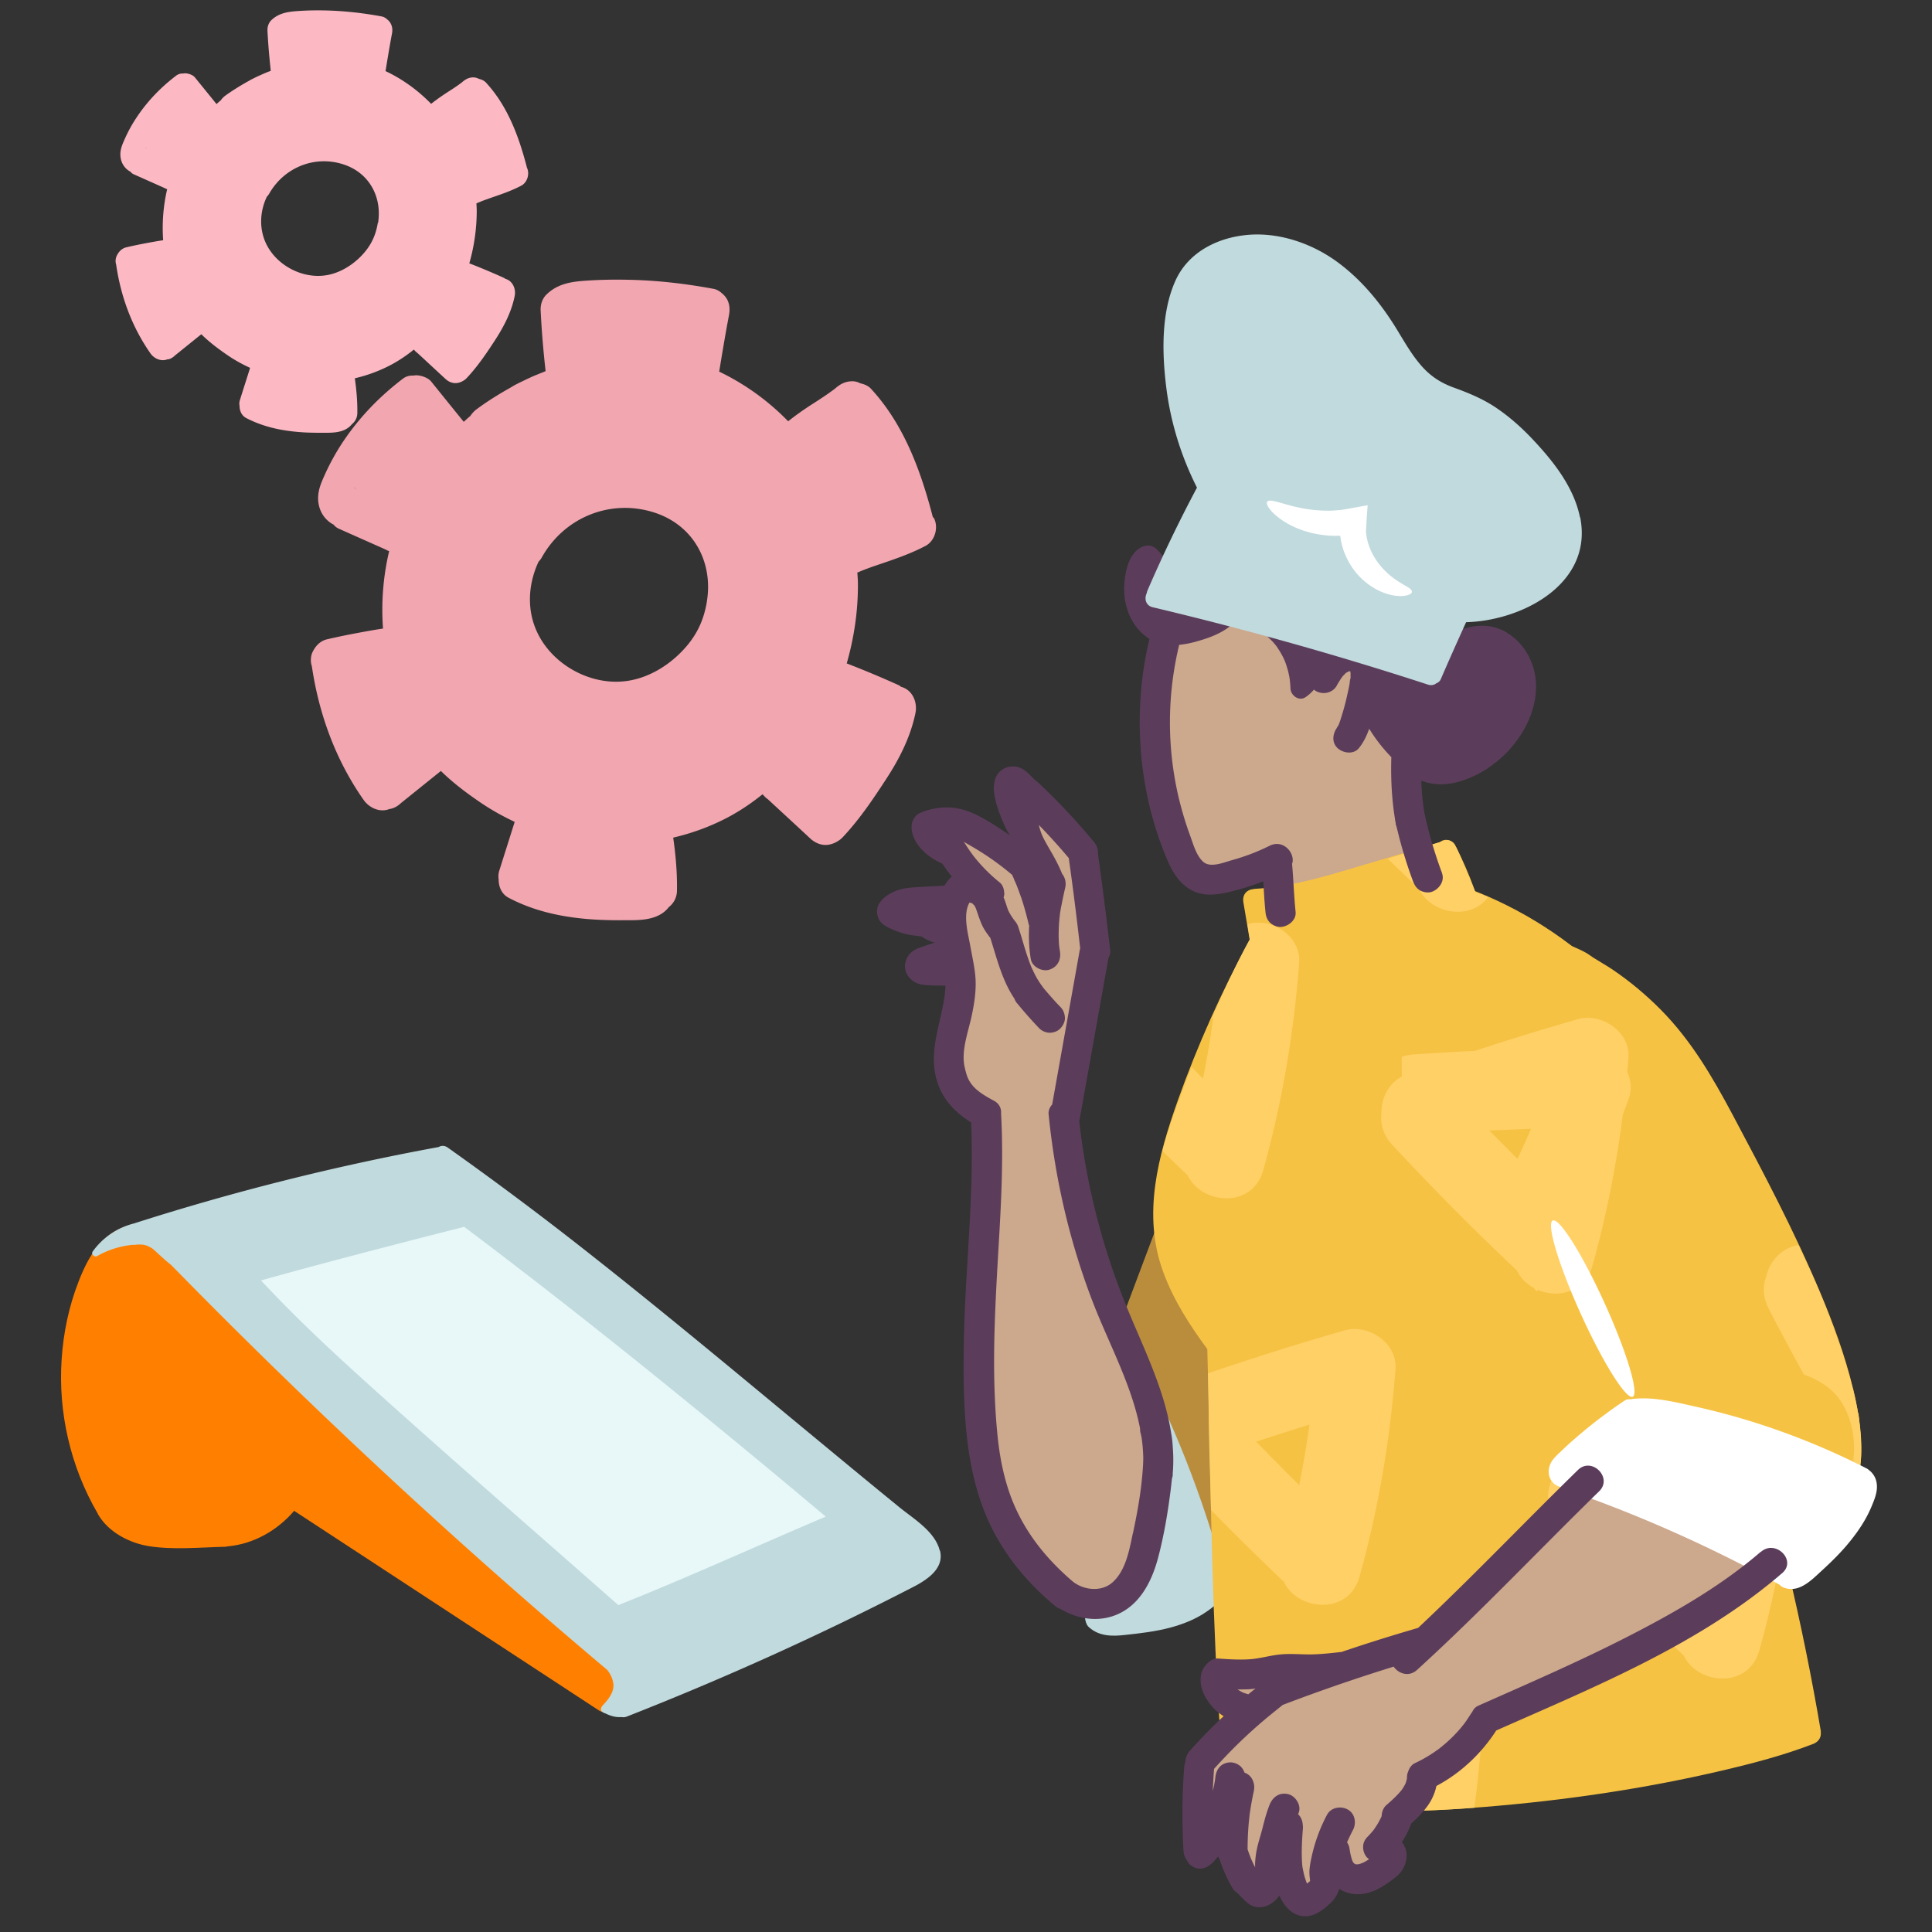<svg id="Illustration" xmlns="http://www.w3.org/2000/svg" viewBox="0 0 200 200"><rect x="0" y="0" width="200" height="200" fill="#333333" stroke="none"/><defs><style>.cls-1{fill:none}.cls-3{fill:#f6c243}.cls-5{fill:#fff}.cls-6{fill:#ffd066}.cls-8{fill:#ff8000}.cls-9{fill:#c1dade}.cls-10{fill:#ba8d3c}.cls-11{fill:#cca88d}.cls-12{fill:#5b3d5b}</style></defs><path d="M96.57 53.54c-1.25-4.81-2.99-9.6-6.42-13.31-.28-.3-.68-.46-1.09-.55-.29-.15-.6-.23-.93-.21-.62.03-1.09.26-1.56.65l-.18.15c-.76.57-1.56 1.09-2.36 1.6-.84.54-1.66 1.12-2.44 1.74a25.132 25.132 0 0 0-7.14-5.14c.32-1.94.64-3.89 1.01-5.82.11-.59.09-1.17-.22-1.71a2.21 2.21 0 0 0-.52-.59c-.24-.22-.53-.39-.86-.45-2.95-.55-5.94-.89-8.93-.94-1.45-.03-2.9 0-4.34.1-1.49.1-2.88.33-4 1.41-.47.45-.66 1.09-.62 1.71.1 2.09.28 4.17.51 6.24-.1.04-.21.09-.31.13-.24.09-.46.19-.7.28-.46.19-.92.41-1.37.63-.23.11-.46.22-.69.34-.19.1-.38.21-.57.33-1.18.66-2.34 1.38-3.44 2.19-.29.21-.53.46-.71.74-.24.2-.46.4-.68.61-1.13-1.39-2.25-2.78-3.37-4.17-.33-.41-1.06-.65-1.56-.65-.08 0-.18.01-.27.03-.39-.02-.77.07-1.1.32-2.4 1.83-4.45 3.94-6.14 6.44a23.85 23.85 0 0 0-1.96 3.53c-.35.78-.68 1.53-.68 2.4 0 1.1.52 2.12 1.49 2.68.02.01.05.02.08.03.15.18.32.33.53.43 1.63.73 3.26 1.45 4.9 2.18.12.08.24.12.36.17l-.06.23c-.58 2.55-.77 5.18-.58 7.78-.75.11-1.5.24-2.24.38-1.2.22-2.4.46-3.59.74-.62.15-1.11.62-1.4 1.19-.12.21-.2.44-.22.68-.04.28-.02.58.07.86 0 .01.01.02.01.03.73 4.96 2.46 9.72 5.35 13.84.6.86 1.72 1.36 2.71.95.06 0 .12-.01.18-.03.37-.1.7-.3.98-.57l4.14-3.33c1.24 1.22 2.65 2.28 4.09 3.26 1.13.77 2.32 1.43 3.55 2.01-.53 1.69-1.07 3.38-1.6 5.07-.09.29-.1.59-.06.9 0 .76.31 1.51 1.04 1.89 2.52 1.33 5.24 1.94 8.06 2.19 1.28.11 2.57.14 3.84.13 1.38 0 2.97.06 4.14-.82.21-.16.39-.35.55-.55.5-.39.82-.99.83-1.69.03-1.84-.13-3.67-.39-5.49 1.97-.46 3.89-1.16 5.7-2.12 1.27-.68 2.45-1.48 3.55-2.37.01.01.03.03.04.05.08.08.16.17.24.25.08.08.17.15.26.21 1.47 1.36 2.95 2.72 4.42 4.09.43.39.98.65 1.56.65.41 0 .89-.15 1.26-.39.17-.1.32-.21.46-.35 1.74-1.83 3.21-4.01 4.58-6.12 1.36-2.08 2.51-4.36 3.01-6.81.22-1.11-.31-2.39-1.49-2.7-.09-.08-.19-.15-.29-.19-1.75-.79-3.52-1.53-5.3-2.22h-.04c.77-2.69 1.18-5.48 1.16-8.24 0-.39-.03-.79-.06-1.18.15-.06.73-.28.1-.05.3-.11.6-.24.91-.35.62-.24 1.26-.44 1.89-.66 1.41-.48 2.83-1 4.16-1.7.99-.52 1.38-1.94.85-2.91Zm-23.39 8.71c-.37 2.29-1.32 4-3.01 5.59-1.54 1.44-3.56 2.52-5.69 2.7-3.73.33-7.65-2-9.05-5.5-.91-2.25-.68-4.75.32-6.89.12-.13.25-.28.35-.47 2.32-4.14 7.13-6.09 11.67-4.61 4.01 1.31 6.06 5.08 5.41 9.16Zm13-15.83-.02.03.06-.08s-.03.04-.04.06ZM36.85 70.05v-.03.03Zm.04-19.36c-.1-.09-.18-.2-.3-.28.12.07.21.17.3.28Z" style="fill:#f2a6b0" id="Layer_8"/><path d="M54.54 17.32c-.82-3.17-1.98-6.34-4.25-8.79-.19-.2-.45-.3-.72-.37-.19-.1-.4-.15-.62-.15-.41.02-.72.17-1.03.43-.04.03-.08.06-.12.1-.5.38-1.03.72-1.56 1.06-.55.36-1.09.74-1.61 1.15-1.36-1.4-2.96-2.56-4.72-3.39.21-1.29.42-2.57.66-3.84.08-.39.06-.77-.15-1.13-.08-.14-.2-.28-.35-.39-.16-.15-.35-.26-.57-.3-1.94-.36-3.92-.58-5.9-.62-.95-.02-1.92 0-2.86.07-.98.07-1.9.22-2.64.93-.31.3-.44.72-.41 1.13.07 1.38.19 2.75.34 4.12-.07.03-.14.06-.21.08-.15.06-.3.12-.46.19-.3.13-.61.27-.91.41-.15.08-.3.15-.46.23-.12.07-.25.15-.37.21-.78.44-1.54.91-2.28 1.44-.19.14-.35.3-.47.48l-.46.4c-.74-.92-1.49-1.84-2.23-2.75-.22-.28-.7-.43-1.03-.43a.88.88 0 0 0-.17.02c-.26-.01-.5.04-.73.21-1.58 1.2-2.94 2.6-4.05 4.25-.5.74-.93 1.51-1.29 2.33-.23.51-.45 1.01-.45 1.58 0 .73.35 1.4.98 1.76.01 0 .03.01.05.02.1.12.21.22.35.28 1.08.48 2.15.96 3.23 1.44.08.05.15.08.24.11-.01.05-.03.1-.04.15-.38 1.69-.5 3.42-.38 5.13-.5.07-.99.16-1.48.25-.8.15-1.58.3-2.36.49-.41.1-.73.41-.92.78-.08.14-.13.29-.15.45-.03.19-.01.38.05.57v.02c.48 3.28 1.63 6.41 3.53 9.13.39.57 1.13.9 1.79.63h.12c.25-.08.46-.21.64-.39l2.73-2.2c.82.81 1.75 1.51 2.7 2.16.74.51 1.54.95 2.35 1.32-.35 1.11-.71 2.23-1.06 3.35-.06.19-.07.39-.03.59 0 .5.21 1 .68 1.25 1.67.87 3.46 1.28 5.32 1.44.84.08 1.69.09 2.54.09.91 0 1.96.04 2.73-.54.14-.1.26-.23.37-.36.33-.26.54-.66.55-1.12.02-1.22-.09-2.42-.26-3.62 1.3-.3 2.57-.77 3.76-1.4.84-.45 1.62-.98 2.35-1.57 0 .01.01.02.03.03.06.06.1.11.16.17.05.05.11.1.17.14.98.9 1.94 1.8 2.92 2.7.28.26.64.43 1.03.43.28 0 .59-.1.83-.26.11-.06.21-.14.3-.23 1.15-1.21 2.12-2.65 3.02-4.04.89-1.38 1.66-2.88 1.98-4.49.15-.73-.21-1.58-.98-1.78a.554.554 0 0 0-.19-.12c-1.15-.52-2.32-1.01-3.5-1.47h-.03c.51-1.78.77-3.62.77-5.44 0-.26-.02-.52-.03-.78.1-.04.48-.19.07-.03.2-.08.39-.16.59-.24.41-.15.83-.3 1.24-.44.93-.32 1.87-.66 2.74-1.12.65-.34.91-1.28.56-1.92h-.01Zm-15.43 5.75c-.24 1.51-.87 2.64-1.98 3.69-1.02.95-2.35 1.67-3.75 1.78-2.46.21-5.05-1.32-5.97-3.63-.59-1.49-.46-3.13.21-4.54.08-.09.17-.19.24-.31 1.54-2.72 4.71-4.02 7.7-3.04 2.65.86 4 3.35 3.58 6.05Zm8.58-10.45v.02s.01-.04.03-.06c0 .01-.02.03-.03.04ZM15.13 28.21v-.02.02Zm.03-12.78c-.07-.06-.12-.13-.2-.18.08.05.15.11.2.18Z" style="fill:#fcb9c4" id="Layer_20"/><g id="Layer_6"><path class="cls-10" d="M146.94 107.69c-.75-2.21-3.11-4.74-4.9-5.93-1.79-1.18-5.78-.77-7.07-.42-1.15.31-2.31 1.59-3.79 3.26-.44-.42-1.22-.5-1.62.18-1.58 2.66-3.13 5.37-4.43 8.19-1.31 2.83-2.32 5.68-3.37 8.57-2.16 5.91-4.45 11.78-6.6 17.7-.34.95.71 1.49 1.44 1.17 1.11 2.3 4.01 8.35 4.78 10.15.95 2.25 3.76 9.56 3.76 9.56h.01s3.4-2.95 4.94-6.3c1.54-3.35 8.52-14.74 10.39-18.47 1.87-3.73 6.24-13.59 6.71-16.5.47-2.9.51-8.97-.24-11.17Z"/><path class="cls-10" d="M125.86 160.86c4.54-5.05 8.13-10.87 11.18-16.92.6-1.19-1.19-2.24-1.79-1.04-2.97 5.89-6.44 11.58-10.86 16.5-.89.99.57 2.46 1.47 1.47Z"/><path class="cls-10" d="M130.55 107.33c1.78-3.46 5.38-6.39 9.44-5.26 3.78 1.05 6 4.55 6.51 8.28.27 1.95.06 3.9-.28 5.83-.34 1.9-.77 3.78-1.36 5.62-1.14 3.48-2.54 6.84-4 10.19-1.64 3.76-3.53 7.36-5.59 10.9-.67 1.15 1.12 2.2 1.79 1.04 2.06-3.54 3.95-7.14 5.59-10.9 1.6-3.68 3.18-7.36 4.38-11.2 1.2-3.83 2.19-8.55 1.37-12.73-.82-4.18-3.64-7.88-7.84-9.04-4.95-1.37-9.57 1.92-11.78 6.22-.61 1.18 1.18 2.23 1.79 1.04Z"/><path class="cls-9" d="m112.52 141.31-.19 26.17c0 1.33 2.07 1.33 2.07 0l.19-26.17c0-1.33-2.07-1.33-2.07 0Z"/><path class="cls-9" d="M114.37 141.74c.12-.1.25-.21.37-.3l-.21.16c.57-.44 1.2-.8 1.85-1.09l-.25.1c.1-.04.19-.08.28-.12.26-.1.48-.23.62-.48.13-.22.19-.55.1-.8-.08-.25-.24-.49-.48-.62s-.55-.2-.8-.1c-.54.21-1.07.45-1.57.75s-.96.64-1.4 1.02c-.19.17-.3.49-.3.73s.11.56.3.73c.19.17.46.32.73.3s.52-.12.73-.3Z"/><path class="cls-9" d="M126.88 163.69c-2.28-8.59-5.53-16.93-9.83-24.71-.62-1.11-2.25-.23-1.87.86-.31.23-1.04.78-1.54 1.17-.65.5-.44 6.16-.13 8.96.3 2.69-.23 15.81-.27 16.8-.69.2-1.18 1.09-.49 1.7 1.06.93 2.38.93 3.71.78 1.56-.17 3.13-.35 4.65-.75 1.31-.35 2.63-.86 3.75-1.63.85-.58 2.16-1.59 2.04-2.71.03-.14.02-.3-.02-.47Z"/></g><path class="cls-11" d="M115.73 165.32c.51-.41 1.73-1.63 2.18-3.04.45-1.41.34-4.28 1.02-6.13.68-1.85 1.01-6.74.37-9.22-.64-2.49-5.32-13.98-6.06-16.41s-3.1-14.57-3.1-14.57.58-8.68 1.41-10.5c.82-1.82 2.05-5.57 1.8-7.46s-1.19-9.16-1.19-9.16-1.53-2.36-2.14-3.01c-.61-.66-5.29-5.24-5.44-4.83-.15.41-.5 2.07.33 3.76.84 1.69 1.63 3.19 2.2 4.54.57 1.35-1.63-.2-2.63-.93-1.01-.73-3.24-2.59-4.43-2.87-1.19-.28-2.84-.82-3.46-.15-.62.66-.12 1.41.3 1.89.41.48 1.64 1.13 2.24 1.79.6.66 2.53 2.99 1.54 2.87-1-.12-1.03-.96-1.66.18-.63 1.14-1.65.8-1.65.8s-3.38.35-3.62 1.04c-.24.7.02.72 1.2 1.34 1.18.62 3.82 1.72 3.82 1.72s-.95 2.21-1.96 2.24c-1.01.03-2.92.29-1.56.77 1.35.48 3.4.6 3.6.89s.68.9.53 1.99c-.15 1.09-1.06 5.51-1.16 7.27-.1 1.76 1.08 3.02 1.67 3.66.59.64 1.63 1.35 1.63 1.35s.43 3.17.54 4.65c.11 1.48-1.37 24.09-.87 26.34.5 2.25 2.77 11.69 4.12 13.53 1.35 1.84 4.81 5.05 6.85 5.95 2.03.89 3.58-.28 3.58-.28Z" id="Layer_15"/><path class="cls-12" d="M121.39 152.66c.08-.88.09-1.76.03-2.63-.03-.58-.08-1.15-.19-1.72-.73-4.71-3.07-9.19-4.81-13.55a71.607 71.607 0 0 1-4.7-18.73c.01-.04.03-.08.04-.13l2.99-16.75c.13-.22.21-.47.18-.74-.38-3.35-.81-6.69-1.27-10.02.04-.43-.11-.87-.43-1.25a66.948 66.948 0 0 0-5.77-6.14 2.56 2.56 0 0 0-.26-.2c-.57-.52-1.02-1.16-1.81-1.39-.68-.19-1.44 0-1.93.51-.39.41-.53.89-.57 1.43-.05.59.09 1.22.24 1.79.19.71.46 1.39.75 2.07.2.45.41.88.68 1.28-.9-.64-1.82-1.23-2.78-1.77-1.02-.57-2.03-1-3.2-1.11-1.02-.09-2.12.07-3.08.44-.03.01-.05.03-.08.04-.22.07-.44.19-.6.36-.08.09-.15.19-.21.3-.16.23-.24.51-.24.8V85.67c0 .48.17.96.39 1.37.2.38.49.73.8 1.04.57.57 1.25 1 1.99 1.32.3.46.63.91.98 1.34-.31.29-.56.61-.76.94l-2.15.12c-.98.06-2.01.07-2.92.44-.65.27-1.23.63-1.64 1.23-.35.5-.35 1.22-.05 1.74.21.37.56.61.93.8.53.26 1.09.48 1.65.64a8.573 8.573 0 0 0 1.37.23c.09.01.25.06.37.05.04.02.08.03.08.02.06.04.12.07.17.11.29.19.6.32.93.45.08.03.17.05.25.08-.37.11-.73.22-1.09.35-.5.17-1.04.34-1.42.73-.65.67-.77 1.69-.19 2.44.33.42.79.71 1.31.8.47.08.95.09 1.42.11.36.01.72 0 1.08.02-.02.96-.22 1.92-.42 2.85-.5 2.27-1.14 4.46-.52 6.78.55 2.04 1.87 3.45 3.6 4.52.34 7.78-.67 15.55-.76 23.34-.07 5.74.05 11.97 2.3 17.34 1.47 3.51 3.82 6.51 6.69 8.98.02.02.04.05.06.07.02.02.05.03.08.05.11.09.21.18.31.27.18.15.38.26.59.33 1.72 1.01 3.77 1.38 5.7.62 2.47-.98 3.73-3.46 4.38-5.91.62-2.33 1.02-4.74 1.32-7.14l.12-1.07c.04-.14.08-.28.09-.42Zm-14.64-52.54c.07.16.07.18.01.03 0-.01 0-.02-.01-.03Zm10.52 58.61c-.36 1.72-.73 3.87-2.12 5.09-1.13.99-2.92.81-4.07-.08-2.44-2.08-4.5-4.51-5.86-7.43-1.09-2.32-1.66-4.91-1.93-7.45-.71-6.74-.28-13.52.11-20.27.26-4.43.48-8.88.23-13.32v-.01c.04-.5-.17-1.02-.77-1.33-.84-.45-1.79-1-2.32-1.74-.39-.54-.5-.97-.67-1.68-.42-1.77.42-3.82.77-5.59.23-1.15.41-2.34.35-3.52-.06-1.11-.32-2.23-.52-3.33-.23-1.36-.84-3.33-.11-4.64.08.02.16.04.23.06l.06.03.21.21c.05.08.09.16.14.25.23.62.41 1.26.7 1.87.22.45.52.85.82 1.25.68 2.14 1.22 4.39 2.48 6.26.08.21.19.41.35.57.71.87 1.46 1.71 2.23 2.52.27.28.71.46 1.1.46s.84-.17 1.1-.46c.26-.28.48-.68.46-1.1-.02-.41-.16-.8-.46-1.1-.63-.65-1.22-1.33-1.8-2.02-.01-.02-.02-.04-.04-.07-.35-.46-.66-.96-.91-1.49-.06-.13-.12-.26-.19-.39-.02-.06-.05-.12-.08-.18-.1-.26-.2-.51-.29-.77-.39-1.11-.69-2.26-1.06-3.38-.03-.1-.07-.19-.13-.29-.06-.12-.13-.22-.22-.32-.27-.35-.51-.72-.7-1.12-.14-.38-.25-.78-.4-1.16-.02-.05-.04-.1-.07-.15.05-.14.08-.29.07-.45-.02-.39-.14-.84-.46-1.1a16.97 16.97 0 0 1-2.73-2.76c-.29-.39-.57-.79-.83-1.21-.06-.1-.13-.18-.21-.26.28.15.55.31.81.46a28.8 28.8 0 0 1 4.23 2.97c.06.12.11.25.17.37.04.09.09.28.15.35l.15.36c.17.43.32.86.48 1.29.3.9.55 1.82.77 2.75.01.05.03.09.05.13-.06 1.15-.03 2.31.17 3.48.14.8 1.17 1.33 1.92 1.09.86-.28 1.24-1.05 1.09-1.92-.01-.07-.05-.31-.04-.25-.02-.14-.03-.27-.05-.41-.02-.28-.03-.57-.04-.86 0-.59.02-1.19.08-1.78 0-.1.02-.2.03-.3 0 0 .03-.26.03-.28.04-.28.09-.57.15-.85.12-.62.25-1.23.39-1.84.12-.49 0-1.04-.32-1.43-.35-.89-.81-1.72-1.29-2.54-.25-.44-.5-.86-.72-1.32-.03-.07-.07-.15-.1-.22-.02-.06-.04-.11-.06-.17-.09-.25-.17-.5-.22-.75 0-.02-.02-.04-.02-.06 1.08 1.11 2.12 2.26 3.11 3.44v.08c.43 3.03.82 6.15 1.17 9.26 0 .03-.02.06-.03.09l-2.87 16.07c-.25.27-.4.62-.37.99.67 6.73 2.2 13.35 4.65 19.65 1.62 4.15 3.96 8.43 4.82 12.9 0 .15 0 .3.05.46.04.16.08.33.11.5.1.67.15 1.34.17 2.02 0 .83-.08 1.66-.16 2.46-.19 1.82-.53 3.62-.91 5.41Z"/><path class="cls-11" d="M146.91 89.59s-.6-4.54-.93-5.87c-.33-1.33.16-4.44.16-4.44s-1.07-.84-1.82-1.74-2.68-3.18-2.88-4.59c-.21-1.41.11-3.91-.55-4.25-.66-.34-.29-.66-1.65 0-1.36.66-1.91 1.31-2.68 1.57-.77.25-1.45 1.06-1.67 1.23s-1.26-3.9-1.83-4.65-3.02-1.96-4.05-2.23-3.1 0-3.1 0l-5.57 1.42s-1.14 10.14-.46 13.83c.68 3.69 2.3 8.18 3.2 9.71.91 1.53 1.47 2.36 3.89 1.63 2.41-.73 5.34-2.16 5.43-1.85.09.3.2 3.89.2 3.89s4.45-1.01 7.07-1.8c2.63-.8 7.23-1.86 7.23-1.86h.01Z"/><g id="Layer_4"><path class="cls-3" d="M148.8 88.5c.36.7.7 1.41 1.01 2.13.04.09.08.18.12.26.05.11.04.1 0-.02.01.04.03.08.05.12.08.18.15.36.22.54.15.37.29.75.43 1.12.19.51.71.91 1.28.73.5-.16.92-.73.73-1.28-.57-1.59-1.25-3.14-2.02-4.65-.25-.48-.97-.66-1.42-.37-.49.32-.64.9-.37 1.42h-.01Z"/><path class="cls-12" d="M156.01 65.49c-2.39-1.42-5.16-.55-7.14 1.13-.48.41-.41.94-.09 1.31-.3.68-.63 1.35-.96 2.01-.1-.57-.46-1.05-1.08-1.22-.34-.09-.73-.04-1.07.11-.36-.61-1.44-.57-1.74.07l-.06.15c-.02-.05-.04-.1-.07-.14-.23-.38-.65-.6-1.09-.58-.58-1.49-2.16-2.18-3.72-1.85a3.5 3.5 0 0 0-1.02.4c-.52-.09-1.03-.2-1.54-.35-.28-.08-.56-.18-.83-.28-.07-.03-.14-.06-.21-.08-.33-.13.08.03-.11-.04l-.45-.21c-.3-.14-.61-.16-.9-.05-.34-.49-.74-.96-1.19-1.38-.39-.37-1.08-.42-1.47 0-.39.42-.42 1.06 0 1.47.19.17.39.37.57.57.08.1.17.2.25.3 0 .01.02.02.03.04.05.06.09.12.13.19.3.44.56.91.77 1.4.02.06.04.11.06.17.05.13.09.26.13.39.08.25.15.5.2.75.03.14.06.28.08.41.01.06.02.12.03.19v.04c.03.28.06.57.07.86.03.73.88 1.36 1.56.9.33-.22.61-.49.87-.78.07.06.15.11.23.16.74.39 1.68.19 2.13-.56h-.01c.13-.24.27-.46.41-.68.06-.09.12-.18.18-.26.02-.02.05-.06.08-.09.07-.08.15-.15.22-.23.02-.02.03-.04.04-.05.01 0 .03-.01.05-.03 0 0 .13-.07.21-.12.05-.02.1-.03.15-.04h.07s.02.17.03.21v.49c-.08.2-.08.5-.12.7-.11.57-.24 1.13-.37 1.69-.14.56-.28 1.06-.45 1.59-.08.28-.17.55-.28.82-.01.03-.02.05-.02.07-.01.01-.02.03-.04.06-.04.06-.26.38-.06.13-.51.63-.66 1.59 0 2.2.57.52 1.65.68 2.2 0 .48-.59.81-1.28 1.07-2.01.65 1.06 1.42 2.05 2.29 2.94-.07 2.32.05 4.63.47 6.93.15.83 1.15 1.29 1.92 1.09.87-.24 1.24-1.09 1.09-1.92-.22-1.22-.34-2.44-.38-3.67 1 .4 2.16.48 3.29.25 2.24-.45 4.38-1.83 5.89-3.52 1.58-1.77 2.7-4.07 2.7-6.48 0-2.22-1.09-4.41-3.02-5.56Z"/><path class="cls-3" d="M188.5 179.26c-.95-5.61-2.08-11.19-3.4-16.72-.16-.66-.75-.84-1.26-.69-.08-.32-.14-.59-.2-.8-.83-3.08-4.31-15.23-4.18-18.23.14-3.01-1.05-15.41-1.84-18.44-.8-3.04-3.48-10.95-5.3-13.84-1.82-2.89-7.26-10.03-10.22-11.76-2.96-1.74-10.32-5.77-10.32-5.77l-1.68-4.06c.72-.64.16-2.11-.96-1.78-3.22.95-6.42 1.91-9.64 2.86-3.13.93-6.29 1.8-9.57 1.98-.1 0-.2.03-.28.05-.07 0-.14.01-.21.04-.58.19-.82.7-.73 1.28l.66 3.91c-2.91 5.34-5.41 10.92-7.45 16.65-2.03 5.72-3.69 11.78-1.51 17.72 1.06 2.91 2.74 5.51 4.57 8 .33 11.85.39 23.72 1.07 35.56.2 3.42.45 6.85.77 10.26 0 .03.01.06.02.09-.02.42.19.82.74.91 8.62 1.39 17.45 1.27 26.13.57 8.25-.67 16.49-1.87 24.55-3.76 3.2-.75 6.42-1.59 9.49-2.78.1-.04.18-.09.25-.14.33-.22.56-.61.48-1.1Z"/><path class="cls-3" d="M151.49 94c9.67 3.66 17.36 11.12 21.69 20.46 2.24 4.83 3.6 10.05 4.43 15.31.87 5.57.8 11.23 1.58 16.81.78 5.61 2.48 11.04 3.91 16.51.34 1.29 2.34.74 2-.55-1.32-5.03-2.88-10.03-3.71-15.18-.91-5.61-.82-11.33-1.6-16.97-1.5-10.7-5.39-21.27-13.15-29.02-4.14-4.13-9.13-7.31-14.58-9.37-1.25-.47-1.79 1.53-.55 2Z"/><path class="cls-12" d="M133.78 89.37c.29-1.1-.95-2.5-2.32-1.83h-.01c-1.27.64-2.58 1.13-3.94 1.51-.82.23-2.18.81-2.92.19-.74-.62-1.07-1.87-1.39-2.74-.48-1.31-.88-2.65-1.2-4a34.075 34.075 0 0 1 .07-15.75c.62-.06 1.23-.18 1.81-.35 1.4-.39 2.75-.9 3.81-1.88.41-.38.39-1.08 0-1.47-.41-.41-1.06-.38-1.47 0-.24.22-.51.4-.8.56a.889.889 0 0 0-.54-.36v-.02c-.93-.2-1.87-.34-2.82-.41-.43-.03-.85-.05-1.28-.05h-.32s-.26-.03-.19-.01a1.17 1.17 0 0 0-.2-.05c-.03-.01-.05-.03-.08-.04h-.01l-.01-.01c-.04-.04-.08-.09-.13-.13 0-.01-.08-.1-.09-.13 0 0-.03-.05-.05-.09 0-.02-.07-.17-.07-.19-.02-.07-.03-.15-.06-.21 0-.02 0-.03-.01-.04v-.4c0-.11.01-.21.03-.32 0-.04.02-.11.02-.14.04-.21.09-.41.14-.61.02-.09.05-.18.07-.28.39.26.98.18 1.3-.15.42-.42.36-1.04 0-1.47-.46-.56-.89-1.19-1.41-1.67-.67-.62-1.55-.35-2.13.24-.9.91-1.13 2.36-1.2 3.58-.11 2.18.8 4.34 2.61 5.49-1.46 6.11-1.33 12.65.37 18.68.44 1.54.97 3.07 1.63 4.54.55 1.22 1.36 2.36 2.62 2.92 1.5.66 3.19.19 4.7-.22.84-.23 1.66-.51 2.46-.83.07 1.06.12 2.12.23 3.17.04.42.15.79.46 1.1.27.27.71.47 1.1.46.77-.03 1.65-.69 1.56-1.56-.17-1.67-.22-3.35-.37-5.02Z"/><path class="cls-9" d="M163.56 53.56c-.64-3.19-2.86-5.94-5.05-8.24-1.09-1.14-2.28-2.19-3.59-3.08-1.36-.93-2.84-1.54-4.38-2.1-1.55-.56-2.64-1.33-3.64-2.56-.94-1.14-1.66-2.45-2.44-3.71-1.64-2.63-3.63-5.03-6.16-6.85-2.53-1.81-5.78-2.94-8.95-2.72-3.19.23-6.31 1.74-7.67 4.76-1.49 3.31-1.39 7.5-.95 11.03.45 3.63 1.53 7.12 3.18 10.39a144.38 144.38 0 0 0-5.12 10.64c-.04.1-.07.21-.09.31-.25.53-.11 1.25.62 1.43 9.61 2.28 19.11 4.95 28.5 8.01.35.11.64.04.86-.13.2-.08.38-.22.47-.43.85-1.98 1.73-3.94 2.62-5.9 5.88-.16 13.17-4.02 11.81-10.86Z"/></g><g id="Layer_24"><path class="cls-1" d="M135.55 147.48c-1.84.57-3.68 1.15-5.5 1.76 1.47 1.51 2.95 3.01 4.45 4.49.42-2.07.77-4.16 1.06-6.25ZM125.58 105.41s-.1.03-.15.05c-.73 1.68-1.43 3.39-2.07 5.02.39.39.77.8 1.17 1.18.42-2.07.77-4.16 1.06-6.25ZM140.48 187.43c1.18.03 2.43.04 3.73.04.06-.44.14-.86.2-1.29-1.31.41-2.62.83-3.93 1.26ZM158.6 121.51c.42-2.07.77-4.16 1.06-6.25-1.84.57-3.68 1.15-5.5 1.76 1.47 1.51 2.95 3.01 4.45 4.49Z"/><path class="cls-1" d="M188.29 177.99c-.33-2.11-1.54-8.48-2.72-13.27-.38-1.56-.75-3.01-1.09-4.29-.61 3.51-1.39 6.98-2.35 10.41-1.14 4.09-6.43 3.53-7.83.55-4.45-4.21-8.75-8.55-12.92-13.04-.93-1-1.23-2.12-1.12-3.17-.06-1.71.79-3.49 2.84-4.21 5.77-2.05 11.61-3.91 17.49-5.6.17-.05.35-.08.53-.1-.38-3.63-.68-8.28-1.4-15.12-1.22-11.44-6.25-19.8-8.24-22.85-1.99-3.04-6.45-7.83-10.75-10.79-2.74-1.88-5.22-3.04-6.67-3.63-1.84 2.47-5.94 1.71-7.14-.87-1.09-1.03-2.17-2.07-3.24-3.12-1.33.39-3.19.94-5.3 1.49-4.14 1.09-7.55 1.58-8.44 1.67s-1.3.28-1.14 1.42c.08.55.21 1.45.33 2.23.03 0 .07-.02.1-.03 2.44-.7 5.46 1.3 5.25 4-.54 7.27-1.76 14.45-3.72 21.48-1.14 4.09-6.43 3.53-7.83.55-.88-.83-1.74-1.67-2.61-2.51-1.14 4.52-1.09 9.03.07 12.36 1.3 3.73 4.58 8.2 4.58 8.2s.03 1 .07 2.44c4.68-1.6 9.4-3.08 14.16-4.45 2.44-.7 5.46 1.3 5.25 4-.54 7.27-1.76 14.45-3.72 21.48-1.14 4.09-6.43 3.53-7.83.55-2.57-2.43-5.08-4.9-7.54-7.43.08 2.93.15 5.8.15 7.63 0 4.19 1.22 20.4 1.26 21.17.04.77.24 1.3.69 1.36.09.01.17.03.26.04 0-.1 0-.21.01-.3-.06-1.71.79-3.49 2.84-4.21 5.77-2.05 11.61-3.91 17.49-5.6 2.44-.7 5.46 1.3 5.26 4-.17 2.25-.41 4.5-.71 6.74 7.55-.58 16.17-1.91 21.58-3.01 6.8-1.38 12.19-3.08 13.29-3.53s1.13-.53.81-2.63Zm-31.27-46.46c-4.45-4.21-8.75-8.55-12.92-13.03-.93-1-1.23-2.12-1.12-3.17-.06-1.71.79-3.49 2.84-4.21 5.77-2.05 11.61-3.91 17.49-5.6 2.44-.7 5.46 1.3 5.25 4-.54 7.27-1.76 14.45-3.72 21.48-1.14 4.09-6.43 3.53-7.83.55Z"/><path class="cls-1" d="M175.89 161.37c.42-2.07.77-4.16 1.06-6.25-1.84.57-3.68 1.15-5.5 1.76 1.47 1.51 2.95 3.01 4.45 4.49Z"/><path class="cls-6" d="M132.91 163.75c1.4 2.99 6.69 3.54 7.83-.55 1.96-7.03 3.17-14.2 3.72-21.48.2-2.7-2.81-4.7-5.25-4-4.76 1.36-9.47 2.85-14.16 4.45.03 1.3.06 2.95.08 4.57.01 1.92.13 5.81.24 9.58 2.47 2.52 4.99 5 7.54 7.43Zm2.64-16.27c-.28 2.1-.64 4.18-1.06 6.25-1.5-1.48-2.98-2.98-4.45-4.49 1.83-.6 3.66-1.19 5.5-1.76ZM130.77 121.13c1.96-7.03 3.17-14.2 3.72-21.48.2-2.7-2.81-4.7-5.25-4-.03 0-.07.02-.1.03.12.84.24 1.55.24 1.55-1.28 2.32-2.65 5.24-3.94 8.22.05-.01.1-.03.15-.05-.28 2.1-.64 4.18-1.06 6.25-.39-.39-.78-.79-1.17-1.18-1.05 2.66-1.94 5.13-2.54 7-.18.56-.33 1.13-.48 1.69.86.84 1.73 1.68 2.61 2.51 1.4 2.99 6.69 3.54 7.83-.55ZM163.1 150.96c-2.05.73-2.89 2.5-2.84 4.21-.11 1.06.19 2.18 1.12 3.17 4.16 4.49 8.47 8.83 12.92 13.04 1.4 2.99 6.69 3.54 7.83-.55.96-3.44 1.74-6.91 2.35-10.41a210.3 210.3 0 0 0-1.19-4.47s.07.26-1.13-4.38c-.48-1.87-.78-3.87-1.03-6.31-.18.02-.35.06-.53.1-5.89 1.69-11.72 3.55-17.49 5.6Zm12.79 10.41c-1.5-1.48-2.98-2.98-4.45-4.49 1.83-.6 3.66-1.19 5.5-1.76-.28 2.1-.64 4.18-1.06 6.25ZM148.07 176.42c-5.89 1.69-11.72 3.55-17.49 5.6-2.05.73-2.89 2.5-2.84 4.21-.01.1-.01.21-.01.3.33.06.75.14 2.3.3 1.4.15 5.27.48 10.46.59 1.31-.42 2.61-.85 3.93-1.26-.06.44-.13.86-.2 1.29.93 0 1.9 0 2.89-.03 1.72-.03 3.58-.13 5.51-.28.3-2.23.54-4.48.71-6.74.2-2.7-2.81-4.7-5.26-4ZM154.06 92.87c-.83-.34-1.32-.5-1.32-.5s-1.38-3.34-1.87-4.4c-.48-1.06-1.06-1.09-1.45-.93-.39.16-1.43.45-1.43.45s.69 2.43.89 2.93c.2.48-.04 1.18-.33 1.27s-1.31.89-1.76-.32c-.45-1.21-1.06-3.12-1.06-3.12s-.79.25-2.07.64c1.07 1.05 2.16 2.09 3.24 3.12 1.2 2.58 5.31 3.34 7.14.87Z"/></g><path class="cls-12" d="M149.29 90.41a45.21 45.21 0 0 1-1.77-5.95c-.18-.8-1.14-1.33-1.92-1.09-.84.27-1.28 1.06-1.09 1.92.45 2.01 1.05 4.02 1.77 5.95.15.39.35.71.71.93.33.19.82.28 1.2.16.75-.24 1.39-1.1 1.09-1.92Z" id="Layer_26"/><g id="Layer_12"><path class="cls-3" d="M191.81 143.71c-.81-3.4-2.03-6.69-3.38-9.9-2.66-6.33-5.87-12.39-9.09-18.45-2.1-3.93-4.29-7.69-7.46-10.88-1.49-1.5-3.12-2.86-4.86-4.05-.71-.48-1.46-.9-2.19-1.36.26.16-.38-.27-.5-.35-.37-.22-.76-.41-1.15-.58-3.12-1.4-6.34-1.99-9.59-.61s-5.97 4.28-7.34 7.38c-1.65 3.73-1.43 8.22-.45 12.1.53 2.09 1.36 4.11 2.67 5.84 1.48 1.94 3.46 3.25 5.66 4.27.73.34 1.4-.19 1.55-.78 1.65 1.29 3.04 3.83 4.27 5.89 1.52 2.55 6.78 9.64 9.19 12.03 2.42 2.39 7.94 8.31 10.27 9.72v-.02c1.96 1.19 4.63 1.29 7.27 1.27 2.09-.02 3.49-.75 4.1-2.62.53.52 1.54.52 1.68-.4.43-2.84.03-5.73-.64-8.51Z"/><path class="cls-3" d="M171.57 145.92c-2.23-4.2-6.11-7.1-8.8-10.97-2.3-3.31-3.62-7.75-7.54-9.56-1.2-.55-2.26 1.23-1.04 1.79 3.69 1.69 4.88 6.2 7.13 9.27 2.67 3.64 6.35 6.49 8.48 10.52.63 1.18 2.42.13 1.79-1.04Z"/><path class="cls-3" d="M168.95 145.37c1.02 1.87 2.57 3.5 4.07 4.99 1.78 1.76 3.73 3.48 6 4.59 2.36 1.16 5.04 1.61 7.66 1.34 1.92-.2 4.16-.72 5.21-2.52 1.2-2.06.71-4.96.53-7.21-.1-1.32-2.18-1.33-2.07 0 .1 1.33.26 2.61.2 3.91-.04.89-.1 1.99-.77 2.65-.72.71-1.88.93-2.84 1.06-1.42.19-2.91.15-4.31-.15-2.81-.61-5.13-2.3-7.2-4.23-1.72-1.61-3.55-3.4-4.7-5.48-.64-1.18-2.43-.12-1.79 1.04Z"/></g><g id="Layer_25"><path class="cls-1" d="M155.79 122.6c.96-1.88 1.85-3.8 2.69-5.74-1.93.06-3.85.13-5.77.22 1.01 1.85 2.04 3.69 3.08 5.52Z"/><path class="cls-1" d="M192.04 151.48c-3.15-5.24-6.14-10.59-8.95-16.02-.62-1.21-.62-2.37-.23-3.36.37-1.52 1.47-2.87 3.3-3.22-1.82-3.78-3.97-7.96-6.38-13.09-4.13-8.8-10.74-14.72-16.91-17.07-6.18-2.36-16.71 3.16-17.41 6.92-.2 1.06-.31 2.36-.35 3.75.36-.12.74-.21 1.16-.25a303.8 303.8 0 0 1 18.36-.71c2.54-.02 4.91 2.71 3.99 5.26-2.47 6.87-5.56 13.45-9.33 19.69-.06.11-.14.19-.21.29 3.1 3.86 8.87 11.19 8.87 11.19s4.11-1.27 10.99 1.29c6.88 2.54 13.23 7.66 13.23 7.66.12-.39.21-.79.28-1.2a3.93 3.93 0 0 1-.4-1.15v.02Z"/><path class="cls-6" d="M168.45 110.98c.04-.49.09-.98.13-1.47.2-2.7-2.81-4.7-5.25-4-3.58 1.02-7.13 2.12-10.66 3.28-2.13.1-4.27.22-6.4.37-.42.03-.8.12-1.16.25-.02.66 0 1.34.01 2.03-1.53.85-2.16 2.39-2.12 3.89-.11 1.06.19 2.18 1.12 3.17 4.16 4.49 8.47 8.83 12.92 13.03.36.77.98 1.38 1.72 1.78.1.13.2.25.31.39.04-.06.08-.12.12-.17 2.1.89 4.88.29 5.67-2.54 1.43-5.12 2.46-10.33 3.13-15.6.21-.55.42-1.11.62-1.67.34-.94.23-1.9-.16-2.73Zm-14.28 6.05c1.44-.06 2.88-.12 4.32-.17-.45 1.04-.92 2.08-1.4 3.11-.97-.98-1.95-1.95-2.91-2.94ZM182.86 132.1c-.39.99-.39 2.15.23 3.36a281.95 281.95 0 0 0 8.95 16.02c.07.41.21.8.4 1.15.92-4.81-.91-10.5-2.94-16.04-.92-2.5-2.05-5.01-3.35-7.7-1.83.35-2.93 1.69-3.3 3.22Z"/></g><path class="cls-11" d="m164.41 153.41-13.75 13.53-4.25 3.3s-7.77 1.9-8.13 2.16c-.37.26-3.82.04-5.8.4-1.98.36-4.28.55-5.06.5-.78-.04-1.56.96-1.56.96s2.93 2.27 3.18 2.67c.25.4-2.75 2.19-3.19 3.16-.45.97-1.52 1.69-1.63 2.25s-.17 9.26-.17 9.26 1.27-.67 1.7-1.68c.44-1.01 1.43-4.74 1.43-4.74s-.3 4.68.45 6.58c.75 1.9 1.58 4.79 2.59 4.08 1.01-.71 1.86-3.58 2.09-4.2.23-.62 1.05-2.9 1.05-2.9s-.15 6.48.71 7.26c.85.78 1.05 1.24 1.97.35.92-.89 1.71-2.32 1.74-2.85s.4-2.89.4-2.89 0 5.03 2.46 3.91c2.45-1.12 4.04-2.37 3.3-2.81-.74-.44-1.42.1-.71-1.04.71-1.14.98-2.29 1.67-2.93.69-.63 2-1.05 2.16-2.24.16-1.19.1-1.4 1.43-2.28 1.33-.89 3.56-3 5.17-5.06 1.6-2.06 11.9-5.55 12.67-5.93.77-.37 12.89-6.4 16.58-10.1 0 0-10.62-5.45-13.44-6.69-2.81-1.24-5.03-2.05-5.03-2.05Z"/><g id="Layer_11"><path class="cls-3" d="M190.57 145.05c-1.18-1.77-3.27-2.74-5.3-3.17-4.44-.95-8.95.52-12.68 2.9-1.12.72-.08 2.52 1.04 1.79h.01c.08-.05.17-.1.25-.16l8.96 2.36 7.13 2.85c.47.67 1.66.76 1.83-.24.35-2.09-.06-4.55-1.25-6.34Z"/><path class="cls-5" d="M193.48 152.19a.942.942 0 0 0-.25-.18 75.075 75.075 0 0 0-11.64-4.77c-1.96-.62-3.95-1.15-5.95-1.6-2.12-.47-4.38-1.06-6.57-.83-.08 0-.16.02-.23.05-.23-.04-.47 0-.66.13a50.703 50.703 0 0 0-5.3 4.07c-.4.35-.8.71-1.18 1.08-.39.37-.81.73-1.09 1.18-.33.55-.4 1.25-.09 1.83.22.4.55.64.93.75.09.07.2.14.33.18 7.74 2.67 15.27 6.01 22.44 9.97.13.14.3.25.49.32h.01c1.53.54 2.82-.81 3.84-1.75 1.05-.96 2.07-1.96 2.96-3.07.89-1.1 1.66-2.26 2.21-3.57.3-.72.63-1.49.56-2.29-.05-.63-.35-1.16-.82-1.51Z"/><path class="cls-12" d="M132.54 176.66s-.04.04-.07.06c.11-.09.11-.09.07-.06ZM140.2 192.9s.02 0 .02.01c0 0-.03-.04-.11-.11.03.04.06.08.09.1Z"/><path class="cls-12" d="M182.25 160.66c-4.19 3.61-9.08 6.38-14 8.89-4.99 2.54-10.12 4.76-15.23 7.03-.29.13-.5.37-.62.65-.04.05-.09.1-.12.16-.19.3-.39.6-.59.89-.05.07-.1.14-.15.2-.11.14-.22.27-.33.41-.45.53-.94 1.03-1.46 1.49-.12.11-.26.22-.39.33-.06.06-.13.11-.19.16-.02.01-.28.22-.08.07l-.08.06c-.08.06-.17.12-.25.18-.14.1-.28.19-.42.29-.59.39-1.22.75-1.87 1.05-.32.15-.55.46-.67.8-.09.19-.14.4-.15.63s0 .09 0 .14c-.04.18-.08.35-.15.53-.11.24-.25.46-.4.68-.48.59-1.04 1.09-1.61 1.59-.29.25-.46.73-.46 1.1v.01c-.23.52-.52 1.01-.86 1.47-.17.21-.36.42-.55.62-.32.3-.53.71-.51 1.14v.01c0 .39.17.84.46 1.1.04.04.1.08.15.12l-.02.02c-.18.12-.37.23-.56.33-.02 0-.04.02-.06.03-.06.01-.23.09-.25.09l-.23.06h-.24s-.03 0-.04-.01c-.03-.02-.07-.04-.11-.06l-.02-.01h-.01c-.05-.05-.09-.11-.14-.15.03.02.04.04.06.06-.04-.07-.07-.13-.11-.2v-.02a2.25 2.25 0 0 1-.08-.24c-.09-.3-.15-.61-.2-.93 0-.04-.01-.08-.02-.12v-.03c-.05-.2-.13-.39-.24-.56 0-.02.01-.04.02-.05l.06-.15s0-.01.01-.02c.17-.36.33-.71.52-1.06.38-.72.21-1.72-.56-2.13-.72-.38-1.72-.21-2.13.56a16.92 16.92 0 0 0-1.54 4.12c-.11.48-.21.95-.26 1.44-.05.44 0 .84.05 1.27-.02.02-.03.05-.04.07-.07.05-.14.11-.17.13-.04.03-.07.06-.1.09-.03-.07-.06-.13-.09-.2 0-.02-.01-.03-.02-.06-.04-.13-.09-.26-.13-.39-.1-.35-.17-.71-.24-1.06l-.03-.28c-.01-.19-.03-.37-.03-.55-.01-.32-.02-.65-.01-.98.01-.75.06-1.49.12-2.23 0-.11 0-.22-.02-.33-.02-.41-.18-.82-.48-1.1.02-.05.04-.11.06-.16.3-.76-.33-1.74-1.09-1.92-.9-.21-1.59.28-1.92 1.09-.32.8-.54 1.64-.75 2.48-.24.93-.56 1.81-.68 2.77-.05.39-.09.8-.07 1.2v.03c-.15-.28-.28-.56-.41-.85-.13-.33-.26-.67-.37-1.01 0-1.01.05-2.03.15-3.03.03-.26.05-.52.09-.78 0-.05.02-.12.03-.18.02-.14.04-.26.06-.39.09-.56.2-1.12.32-1.68.16-.75-.2-1.62-.96-1.87-.09-.23-.22-.46-.37-.61-.27-.27-.71-.47-1.1-.46-.39.01-.82.15-1.1.46-.28.3-.41.67-.46 1.1-.01.1-.02.21-.04.31-.06.37-.13.73-.22 1.08.03-.76.07-1.52.13-2.28 1.02-1.13 2.07-2.22 3.18-3.26.59-.56 1.21-1.11 1.83-1.64.33-.28.66-.56 1-.83l.48-.39c.07-.06.15-.11.21-.17.01-.01.13-.1.19-.15.07-.06.14-.11.2-.17 3.79-1.45 7.63-2.77 11.5-3.97.5.72 1.57 1.11 2.42.34 6.51-5.93 12.56-12.35 18.86-18.5 1.43-1.4-.77-3.6-2.2-2.2-5.55 5.42-10.9 11.04-16.55 16.35-2.66.77-5.31 1.6-7.93 2.49-.98.11-1.97.22-2.96.25-1.09.03-2.2-.1-3.29 0-1.08.09-2.12.42-3.19.5-1.08.08-2.21.01-3.31-.07-.45-.03-.87.2-1.16.54-.3.29-.52.64-.61 1.06-.1.48-.08.98.05 1.45.19.71.57 1.32 1.04 1.88.34.4.77.75 1.23 1.04a52.112 52.112 0 0 0-3.52 3.61c-.27.31-.43.72-.44 1.12-.06.17-.11.35-.12.54-.22 2.9-.24 5.8-.07 8.7.02.32.13.64.32.9.08.17.18.33.3.45.28.26.68.48 1.1.46.41-.02.78-.17 1.1-.46.28-.24.54-.52.77-.82.04.13.09.25.16.37.33 1 .77 1.98 1.3 2.9.11.2.29.37.49.5.38.38.73.78 1.15 1.11.82.63 1.88.46 2.64-.17.23-.19.43-.41.59-.65.17.38.37.74.62 1.06.64.82 1.58 1.27 2.63 1.02.74-.18 1.43-.73 1.98-1.23.46-.43.8-.94.97-1.53.54.34 1.17.54 1.86.55 1.07.01 2.09-.43 2.95-1.02.43-.29.87-.59 1.25-.94.54-.51.86-1.18.91-1.92.04-.55-.15-1.08-.48-1.51.39-.61.71-1.26.97-1.94.62-.56 1.21-1.15 1.7-1.84.44-.61.74-1.31.9-2.04 2.51-1.33 4.65-3.35 6.19-5.74 10.24-4.54 21.04-8.91 29.61-16.3 1.52-1.31-.69-3.51-2.2-2.2Zm-53.54 14.57c-.21-.1-.41-.22-.6-.34.39 0 .78 0 1.18-.02.23-.01.46-.04.68-.08-.25.2-.5.4-.74.6-.17-.04-.34-.1-.51-.16Zm6.6 19.76c.07-.05.07-.05 0 0Z"/></g><g id="Layer_13"><path class="cls-9" d="M64.91 176.59c.41-.16 1.36-1.33 1.36-1.33s-1.6-2.17-2.03-2.54c-.44-.37-27.63-24.62-27.63-24.62l-19.87-19.38-2.25-1.06s17.59-5.01 17.84-5.07 14.09-2.89 14.09-2.89l35.9 28.79s12.27 10.08 12.52 10.3 1.63 2.68 1.22 3.12-3.37 2.17-3.66 2.32-23.3 11.06-23.55 11.04-3.95 1.33-3.95 1.33Z"/><path d="M63.84 167.34c-.1.34-20.7-18.18-24.55-21.63-3.84-3.46-13.91-13.39-13.91-13.39l16.44-4.67 6.48-1.76 5.01 3.8 33.88 27.39-13.52 6.17-9.84 4.09Z" style="fill:#e8f8f9"/><path class="cls-8" d="m44.39 155.32-27.65-26.61s-1.96-1.39-3.87-.27c-1.9 1.12-4.56 4.71-5.04 8.98-.48 4.28.18 10.96 1.02 14.11.84 3.15 2.15 5.9 4.34 6.69s8.16 1.59 10.73.79c2.57-.8 5.36-2.86 5.59-3.1.23-.24.84-.81.84-.81l17.2 11.26s15.93 10.97 16.3 10.64c.37-.32 1.85-1.18 1.96-1.63s-.12-1.63-.55-1.8-20.88-18.26-20.88-18.26Z"/></g><g id="Layer_10"><path class="cls-9" d="m64.76 174.56.03.04-.16-.21c.15.19.28.39.39.6l-.1-.25c.05.11.08.21.1.33l-.03-.28v.25l.03-.28a.9.9 0 0 1-.08.28l.1-.25c-.06.14-.14.26-.23.38l.16-.21c-.2.26-.44.49-.69.69l.21-.16c-.11.08-.23.15-.35.21l.25-.1c-.12.05-.23.08-.35.1l.28-.03c-.14.01-.28.01-.41 0l.28.03c-.21-.03-.42-.1-.62-.18l.25.1c-.12-.06-.27-.02-.38-.08-.48-.26-1.12-.22-1.38.29-.26.5-.14 1.14.37 1.42.57.31 1.24.57 1.91.49.39-.04.77-.15 1.11-.37.26-.17.5-.38.73-.6.49-.49.88-1.07.92-1.78.04-.71-.39-1.36-.82-1.91-.15-.19-.5-.3-.73-.3-.26 0-.56.11-.73.3s-.32.46-.3.73l.03.28c.05.17.14.33.27.46h-.02ZM87.94 156.36c-9.96-8.37-20.01-16.62-30.27-24.6-2.93-2.28-5.87-4.53-8.84-6.76-.34-.25-.67-.25-.94-.09h-.06c-7.63 1.93-15.25 3.9-22.83 6.04-.1.02-.19.04-.28.09-.49.19-.68.63-.63 1.05 0 .18.07.36.19.53.02.03.04.07.07.1 4.88 5.41 10.32 10.25 15.75 15.09 5.14 4.57 10.3 9.11 15.47 13.66 2.45 2.16 4.91 4.31 7.36 6.48.05.04.1.07.15.11.21.3.57.46 1.03.27 7.87-3.12 15.55-6.67 23.36-9.94.46-.2.79-.58.76-1.08.11-.31.05-.67-.29-.96Zm-51.75-14.83c-3.16-2.87-6.25-5.85-9.17-8.98 6.98-1.95 14.01-3.76 21.03-5.55 10.31 7.75 20.37 15.83 30.3 24.05 2.39 1.97 4.76 3.96 7.13 5.95-7.16 3.04-14.24 6.28-21.47 9.16-9.29-8.19-18.66-16.3-27.83-24.63Z"/><path class="cls-8" d="M63.02 175.27c-10.73-7.03-21.46-14.05-32.18-21.08-.33-.22-.66-.21-.92-.07-.25.07-.48.23-.66.48l-.15.21c0-.01 0-.02-.03.03-.1.12-.19.24-.3.35-.21.24-.42.46-.65.66-.12.1-.24.21-.35.31l-.16.13c-.03.03-.19.15-.08.06-.26.19-.51.37-.79.53-.26.16-.52.3-.79.43-.12.06-.25.12-.38.18-.01 0-.12.05-.13.06-.06.03-.13.05-.19.07-.3.1-.59.19-.9.26-.15.03-.3.07-.46.09-.05 0-.1.02-.14.02-.03 0-.19.02-.19.02-.07 0-.14.02-.21.04h-.07c-2.28.06-4.63.28-6.91.07-1.62-.15-3.5-.86-4.39-2.32 0-.02-.01-.04-.03-.06-2.52-4.27-3.73-9.2-3.55-14.16.09-2.44.53-4.86 1.3-7.18.72-2.16 1.73-4.88 4.16-5.52 1.29-.34.74-2.34-.55-2-2.8.73-4.2 3.25-5.18 5.77-1.01 2.58-1.58 5.32-1.76 8.08-.37 5.52.93 11.13 3.72 15.92.02.04.04.09.06.13 1.07 1.83 3.22 2.95 5.26 3.28 2.58.4 5.28.12 7.88.06.09 0 .17-.02.25-.04h.02c2.7-.25 5.14-1.65 6.88-3.68 10.51 6.88 21.03 13.77 31.53 20.65 1.12.73 2.16-1.06 1.04-1.79Z"/><path class="cls-9" d="M97.29 160.54c-.49-2.01-2.72-3.31-4.21-4.53-3.82-3.11-7.61-6.26-11.41-9.4-7.43-6.16-14.86-12.32-22.47-18.26a361.08 361.08 0 0 0-12.83-9.54c-.35-.25-.69-.23-.96-.07a253.427 253.427 0 0 0-31.54 7.91 7.522 7.522 0 0 0-4.27 2.9c-.21.29.19.64.47.47a9.202 9.202 0 0 1 3.71-1.16c.07.01.14.02.22 0 .24-.03.46-.03.7-.02.01 0 .26.02.09 0-.17-.01.08.02.09.02.11.03.23.06.34.1h.03c.03.02.06.03.09.05l.24.12c.08.04.15.09.21.13a.9.9 0 0 1 .12.1c.58.52 1.15 1.07 1.77 1.56 0 0 .02.01.03.02a642.77 642.77 0 0 0 36.08 34.15c2.99 2.62 6.02 5.2 9.06 7.77.36.44.61.98.65 1.52.06.89-.62 1.63-1.17 2.24-.04.05-.07.1-.08.15-.07.13-.04.31.06.41.05.05.1.07.15.08.1.09.24.13.39.03.3-.2.56-.44.82-.69-.07.68.43 1.41 1.24 1.09 10.19-4 20.18-8.52 29.9-13.55 1.35-.74 2.93-1.86 2.5-3.62Zm-82.01-31.55c.05.02.04.01 0 0Zm78.47 33.37c-9.36 4.85-18.96 9.22-28.76 13.09.06-.18.12-.37.18-.55.03-.11.06-.22.07-.34.84-.02 1.56-1.05.76-1.72a643.147 643.147 0 0 1-36.86-33.36c-3.37-3.31-6.71-6.65-10.01-10.02-.67-.54-1.26-1.16-1.94-1.7 9.31-2.86 18.82-5.2 28.39-6.97 14.53 10.36 28.11 21.95 41.88 33.29 1.98 1.63 3.98 3.26 5.97 4.88.48.39 1.97 1.38 1.86 2.16-.08.55-1.14 1-1.56 1.24Z"/></g><path class="cls-5" d="M146.15 61.24c.02-.4-1.07-.68-2.27-1.69-.59-.5-1.23-1.18-1.71-2.05-.25-.43-.43-.91-.58-1.4-.05-.25-.13-.5-.15-.76l-.03-.19c0-.29.01-.39.02-.59l.06-1.09.09-1.17c-.67.12-1.33.24-1.98.36-.33.06-.65.12-.96.14-.23.02-.3.03-.45.04-.54.04-1.07.03-1.58 0a14.91 14.91 0 0 1-2.69-.42c-1.53-.38-2.51-.8-2.74-.49-.21.26.41 1.27 2.02 2.22.8.47 1.85.89 3.08 1.13.62.11 1.28.19 1.97.19.15 0 .39-.01.48 0s0 .02 0 .02c0-.03.01.06 0-.06l.05.31c.05.41.17.79.28 1.17.27.74.6 1.41 1.02 1.98.82 1.15 1.87 1.9 2.82 2.33 1.96.86 3.29.38 3.26.05ZM160.74 126.35c-.68.31.62 4.64 2.91 9.68s4.69 8.87 5.37 8.56c.68-.31-.62-4.64-2.91-9.68s-4.69-8.87-5.37-8.56Z"/></svg>